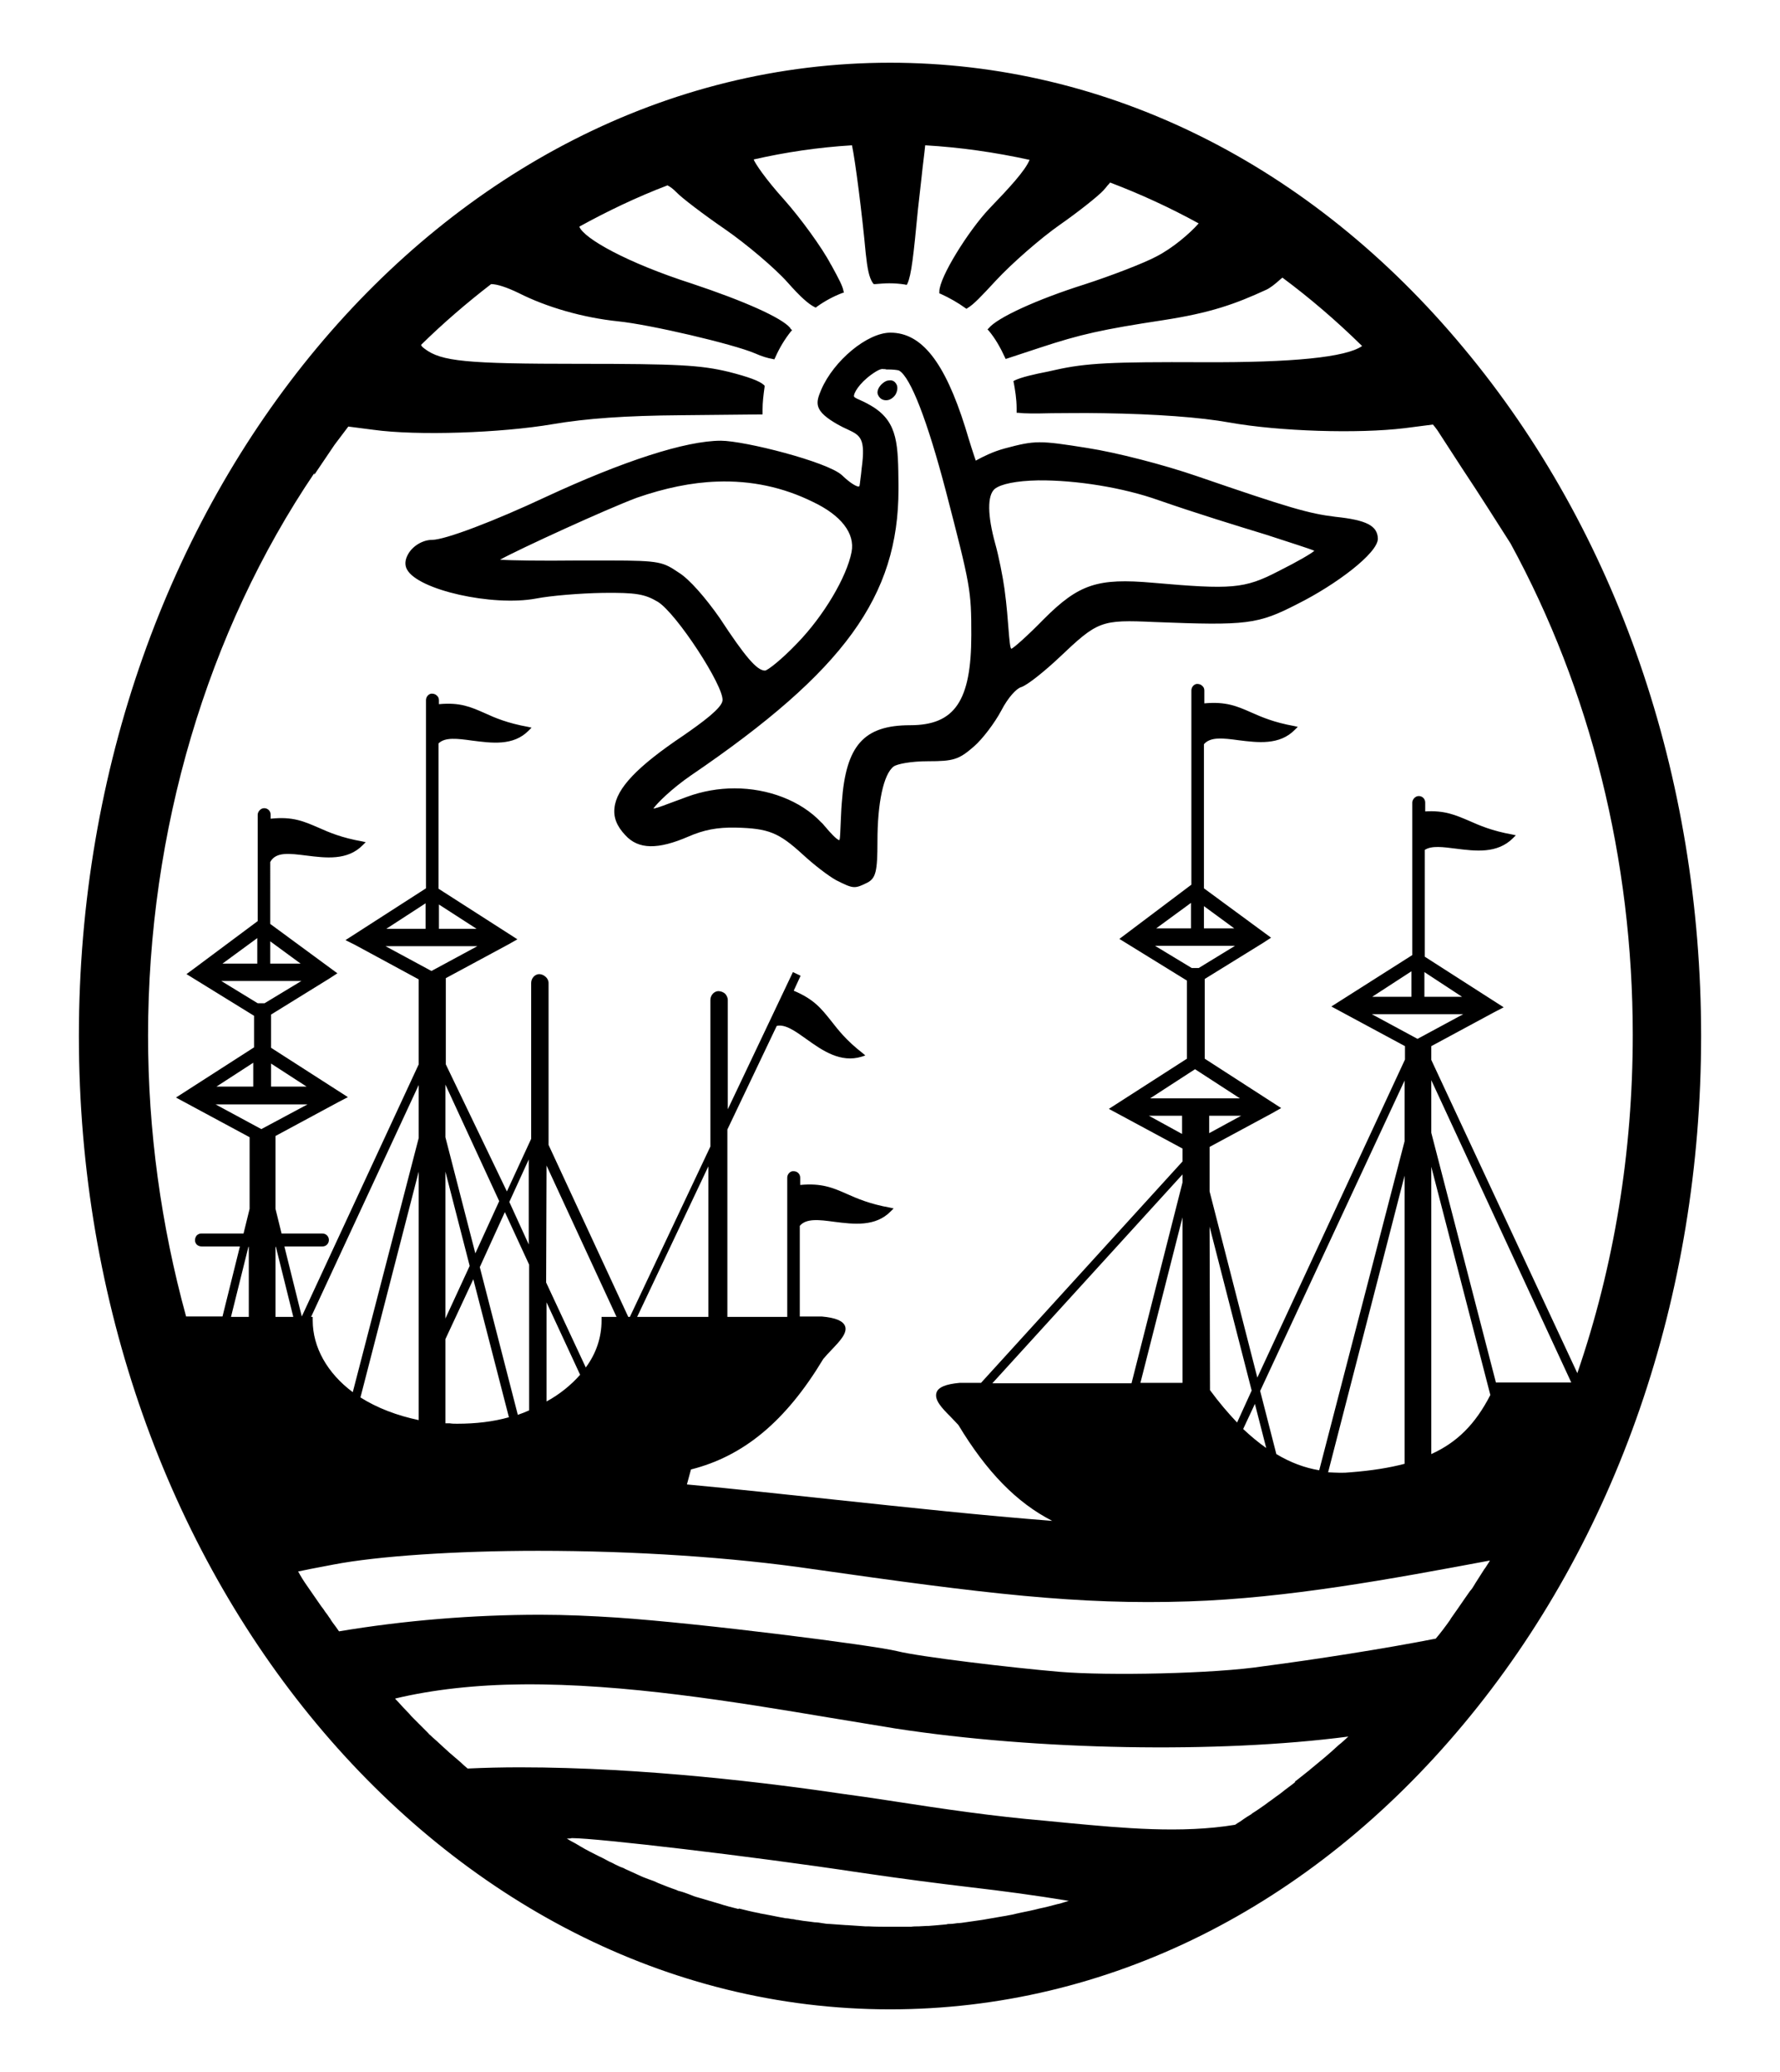 <svg xmlns="http://www.w3.org/2000/svg" viewBox="0 0 440 512"><path d="M330.1 127.7c-6.6-.8-11.4-2.2-34.1-10-8.4-2.9-20.1-5.9-27.2-7-11.9-1.9-12.9-1.9-20.4.1-3 .8-5.5 2.1-6.8 2.8-.2.1-.3.2-.4.2-.4-1.1-1.5-4.5-2.6-8.2-5.1-16.2-10.8-23.4-18.5-23.4-5.7 0-14 6.9-17.1 14.1-1.4 3.3-1.9 5.2 4.1 8.6.9.5 1.7.9 2.4 1.2 3.2 1.5 4.5 2.2 3.5 9.6-.1 1.1-.2 1.9-.3 2.6-.1.9-.2 1.8-.3 1.9h-.4c-.3-.1-1.5-.5-3.9-2.8-3.6-3.3-24.1-8.5-29.9-8.5-8.7 0-24.1 5-43.3 13.9-12.8 6-24.9 10.6-28.1 10.6-2.2 0-4.7 1.4-5.9 3.5-.8 1.4-.9 2.7-.3 3.8 2.7 5.1 21.2 9.2 31.9 7.2 3.6-.7 10.8-1.3 16.5-1.4 8.2-.1 10.4.3 13.6 2.2 4.6 2.8 16.4 20.9 16 24.4-.2 1.9-5 5.4-9.6 8.6-11.5 7.7-16.6 13.1-17.1 17.9-.3 2.4.6 4.6 2.7 6.8 3.2 3.5 8 3.6 15.6.3 3.7-1.6 7-2.3 11.7-2.2 8.1.2 10.6 1.2 16.6 6.7 2.6 2.4 6.2 5.2 8.2 6.3 2.2 1.1 3.4 1.7 4.5 1.7.9 0 1.8-.4 3.2-1.1 2.1-1.1 2.5-2.8 2.5-10.2 0-9.5 1.5-16.6 4-18.5.8-.6 4.2-1.3 8.5-1.3 6.3 0 7.6-.4 11.3-3.6 2.2-1.9 5.2-5.9 6.8-8.9 1.7-3.3 3.8-5.5 4.9-5.8 1.6-.5 6-4.1 9.4-7.3 9.6-9.1 10.3-9.4 23.6-8.8 22.9.9 25.5.6 35.4-4.5 9.4-4.7 19.8-12.5 19.8-16.1-.1-3.2-2.8-4.6-10.5-5.4zm-5.2 8.4c-.8.7-4 2.6-9 5.1-8.3 4.3-11.5 4.5-30.9 2.8-13.7-1.2-18.3.3-27 9-3.9 4-7.5 7.2-8 7.3-.3 0-.5-2.3-.7-4.8-.2-2.4-.4-5.6-1-10-.4-2.9-1.4-8-2.3-11.2-1.9-6.9-2-11.9-.1-13.5 1.5-1.2 5.3-2 10.7-2.1 9.4-.1 21.1 1.8 29.8 4.9 9.5 3.3 19.3 6.3 26.5 8.5 5.8 1.9 10.9 3.5 12 4zm-109-35.5c-1.3-.8-2.3-1.3-3.2-1.7-1.4-.6-1.7-.8-1.6-1.2.2-1.2 2.1-3.9 5.6-6 .7-.4 1.3-.6 1.6-.5h.1c.2 0 .5 0 .7.1h.7c.7 0 2.2.1 2.5.3 2.8 1.7 6.9 12.2 11.5 29.7 6.1 23.5 6.3 24.5 6.3 35.6 0 16.3-4.1 22.3-15.1 22.3-11.5 0-15.9 5-16.9 19-.2 2.2-.2 4-.3 5.4-.1 2-.1 3.4-.3 4-.6 0-2.5-2.1-3.4-3.2-.4-.4-.7-.9-1.1-1.2-5.1-5.4-13.2-8.4-21.4-8.4-4 0-8 .7-11.8 2.1-1 .4-1.9.7-2.7 1-2.4.9-4.7 1.8-5.6 1.9.9-1.3 4.5-4.9 9.3-8.2 37.9-25.8 51.3-44.3 51.3-70.7v-1c-.1-9.9-.1-15.4-6.2-19.3zm-48.1 40.9c-3.9-2.6-4.5-3-17.1-3h-8.1c-8.7.1-16.1 0-19-.2 4.9-2.7 26.3-12.5 33.8-15.3 6.9-2.4 13.6-3.8 19.9-4 8.4-.3 16.3 1.4 23.6 5 7 3.3 10.5 7.8 9.6 12.4-1.2 6.2-6.9 15.8-13.4 22.5-3.9 4.1-7.4 6.8-8 6.8-2 0-4.9-3.4-11.2-13-3.5-5-7.5-9.6-10.1-11.2zm53.7-46.7c.5.7.4 1.8-.2 2.8-.6.8-1.4 1.3-2.2 1.3h-.1c-.8 0-1.5-.4-1.9-1.2-.5-.8 0-2.1 1.1-3 .6-.5 1.1-.7 1.6-.7.8-.1 1.3.2 1.7.8zM361.8 86C324 40.5 273.6 15.5 220 15.5 109.4 15.5 19.5 123.4 19.5 256S109.4 496.5 220 496.5c53.6 0 103.9-25 141.8-70.5 37.9-45.4 58.7-105.8 58.7-170s-20.8-124.6-58.7-170zM76 272.9L64.6 279l-11.3-6.1H76zm106.5 198.8c-1.6-.4-3.2-.8-4.7-1.3l-5.1-1.5c-.8-.2-1.6-.5-2.3-.8-.8-.3-1.6-.6-2.4-.8-.1 0-.3-.1-.4-.1-.1-.1-.3-.1-.4-.2-1.5-.5-3-1.1-4.5-1.7-.8-.4-1.6-.7-2.5-1-.8-.3-1.6-.6-2.4-1l-3.3-1.5c-.3-.2-.6-.3-.9-.4-.3-.1-.5-.2-.9-.4-.5-.2-.8-.4-1.4-.7-.5-.2-1.1-.5-1.6-.8-.6-.3-1.1-.6-1.6-.8-1.6-.8-3.2-1.6-4.7-2.5-.8-.5-1.5-.9-2.3-1.3-.3-.2-.7-.4-1-.6h.3c.3 0 .6 0 .9-.1h.2c6 0 43.9 4.4 71 8.5 10.9 1.6 19.5 2.7 27.1 3.6 8.6 1 16.1 2 24.6 3.4-.3.1-.7.2-1 .3-.6.2-1.2.4-1.8.5-1.5.4-3 .8-4.5 1.1-1.5.4-3 .7-4.5 1-.8.2-1.5.3-2.2.5-.7.1-1.4.3-2.2.4-1.7.3-3.4.6-5.2.9l-4.2.6c-.6.1-1.3.2-1.9.2-.7.1-1.3.2-1.9.2-.2 0-.6 0-.8.1-.3 0-.7.1-1 .1-.4 0-.8.1-1.1.1-.4 0-.8.1-1.2.1-.4 0-.9.1-1.2.1h-.5c-.6 0-1.3.1-1.9.1-.7 0-1.3 0-1.9.1h-5c-1.8 0-3.7 0-5.5-.1h-.8c-1.5-.1-3.1-.2-4.5-.3h-.2l-4.2-.3c-.6 0-1.2-.1-1.8-.2-.6-.1-1.2-.2-1.8-.2-.5-.1-1-.1-1.5-.2-.9-.1-1.8-.2-2.8-.4h-.2c-.4-.1-.8-.2-1.2-.2-.5-.1-1-.2-1.5-.2-.5-.1-1.1-.2-1.6-.3-1.5-.3-3-.6-4.7-.9h-.1l-.1-.1h-.2c-1.6-.3-3.2-.7-4.8-1.1l-.2.1zm-53.3-55.5c25.2-.2 52.4 4.3 76.3 8.3 5.6.9 10.8 1.8 15.8 2.6 35 5.4 79.8 6.2 112 2-.8.7-1.6 1.5-2.4 2.1-1.2 1.1-2.3 2.1-3.5 3.1l-3.5 2.9s-.1 0-.1.1l-3.4 2.7c-.1 0-.2.1-.2.2-.1 0-.1.1-.1.2-1.1.9-2.3 1.7-3.5 2.7-.6.4-1.2.9-1.8 1.3-.6.5-1.3.9-1.9 1.4-1 .7-2.1 1.5-3.4 2.3l-.1.1-.1.1c-.1.1-.2.1-.2.1-.3.2-.6.4-.8.5l-.9.6c-.5.4-1 .7-1.5 1l-.6.4c-13.3 2.2-27.9.8-40.8-.4-2.1-.2-4.2-.4-6.2-.6-12.7-1.1-23.8-2.7-39.3-5.1-3.2-.5-6.7-1-10.4-1.5-17.5-2.6-49.3-6.6-80.1-6.6-4.3 0-8.7.1-12.9.3-.6-.5-1.2-1-1.8-1.6-.9-.8-1.9-1.6-2.8-2.4l-.1-.1c-.8-.7-1.5-1.4-2.3-2.1-.7-.7-1.5-1.3-2.3-2.1-.2-.1-.3-.3-.5-.5l-.5-.5-3-3c-.4-.4-.8-.8-1.2-1.3-1-1-1.9-2-2.9-3.1l-.3-.3c-.1-.1-.2-.2-.2-.3 9.2-2.2 19.9-3.4 31.5-3.5zm132.7-3.1c-11.8-1-34.5-3.7-40.1-5.1-6.1-1.5-48.6-6.9-69.3-8.3-6.2-.4-12.5-.7-19-.7-16.5 0-33.6 1.4-49.7 4.1-.2-.3-.5-.7-.7-1-.5-.7-1.1-1.4-1.6-2.3l-.1-.1c-.3-.5-.6-.9-1-1.4-.3-.5-.6-.9-1-1.4-.3-.4-.6-.9-.9-1.3l-2.7-3.9c-.7-1-1.4-2.1-2.1-3.4l1.5-.3c1.8-.4 4.2-.8 7.2-1.4 10.9-2.1 30.3-3.4 50.6-3.4 23.9 0 48 1.6 67.8 4.5 42.7 6.1 65.7 8.9 93 8 24.5-.8 49.9-5.5 74.5-10.1-.1.2-.2.3-.3.5-.3.5-.6.9-.9 1.4-.1.1-.2.2-.3.4l-2.1 3.3-.3.5c-.3.5-.6 1-1 1.4-.5.7-.9 1.3-1.4 2-1.1 1.6-2.2 3.2-3.2 4.6-.1.1-.1.2-.2.3 0 0-.1.1-.1.2-1.2 1.7-2.4 3.3-3.6 4.7-12.7 2.5-30.1 5.2-42.4 6.8-12.2 1.9-38.8 2.4-50.6 1.4zM75.8 268.5H67v-5.7l8.8 5.7zm-13.2-5.9v5.9h-9.1l9.1-5.9zm11.9-20.2l-9.1 5.5h-1.7l-9-5.5h19.8zm-7.7-4.3v-5.5l7.5 5.5h-7.5zm-3.2-6.3v6.3H55l8.6-6.3zm290.2 127.5v-71l14.6 56.4c-3.7 7.2-8.2 11.7-14.6 14.6zm-6.6-92.3v15l-21.1 81.3c-3.6-.6-7.1-1.9-10.6-4l-4-15.6 35.7-76.7zm-37 79.9l2.8 10.9c-2-1.4-3.9-3-5.7-4.7l2.9-6.2zm-.8-3.3l-3.6 7.9c-2.2-2.3-4.5-5-6.7-8l-.1-40.4 10.4 40.5zM298.9 280v-4.3h7.9l-7.9 4.3zm-3.5-15.8l11.1 7.2h-22.2l11.1-7.2zm-9.6-34.8l8.6-6.3v6.3h-8.6zm11.8 0v-5.5l7.5 5.5h-7.5zm7.7 4.3l-9 5.5h-1.7l-9.1-5.5h19.8zm-21.3 42h8.2v4.5l-8.2-4.5zm-140.6 64c-2.2 2.5-5 4.8-8.3 6.6v-24.5l8.3 17.9zm-8.4-22.8l.1-28.9 17.3 37.4h-3.7v.9c0 4.1-1.3 8.1-3.9 11.6l-9.8-21zm22.5 8.5l17.6-37.2v37.2h-17.6zm134.8-24.6v40.9h-10.4l10.4-40.9zm0-10.6v2l-12.6 49.6h-34.4l47-51.6zm-183.8-60.7v-6l9.3 6h-9.3zm9.5 4.3l-11.3 6.1h-.1l-11.3-6.1H118zm-12.8-10.6v6.3h-9.7l9.7-6.3zm20.7 73.8l4.8-10.5v21l-4.8-10.5zm4.9 15.5v36c-.9.4-1.9.8-2.8 1.1l-9.4-36.5 6.2-13.6 6 13zM110.1 281v-13l13.3 28.8-5.9 12.9-7.4-28.7zm0 44.8v-36.3l6 23.3-6 13zm0 5.1l6.9-14.8 8.8 34.1c-3.9 1.1-8.2 1.6-12.8 1.6-.6 0-1.2 0-1.8-.1h-1.1v-20.8zm-33.2-5.5l26.6-57.3v13.1L87.2 344c-6.3-4.7-9.9-11.1-9.9-17.7v-.9h-.4zm26.6-35.9v61.4c-5.3-1.1-10.3-3-14.4-5.6l14.4-55.8zm243.7 1v71.2c-3.8 1-8.2 1.7-13.4 2.1-1.7.2-3.4.1-5.5 0l18.9-73.3zm14.5-39.9l-11.3 6.1-11.3-6.1h22.6zM348.9 240v6.3h-9.7l9.7-6.3zm12.5 6.3h-9.3v-6.1l9.3 6.1zm8.4 95.4l-16-61.8v-13l34.6 74.7h-18.6zm-16-79.8v-3.4l15.4-8.3 2.5-1.3-19.5-12.5V210c1.7-1.1 4.5-.7 7.7-.3 4.8.6 10.2 1.3 14.1-2.6l.7-.7-.9-.2c-5-.9-8-2.2-10.7-3.4-3.3-1.4-6-2.6-10.8-2.3v-2.2c0-.9-.7-1.6-1.6-1.6-.9 0-1.6.9-1.6 1.6V236l-20 12.7 18.2 9.8v3.3l-36.5 78.6-11.8-46v-11l15.4-8.3 2.3-1.3-18.9-12.2v-19.7l14.4-8.9 2-1.3-16.6-12.2v-35.6c1.6-1.9 4.8-1.5 8.5-1 4.8.6 10.2 1.3 14-2.6l.7-.7-.9-.2c-5-.9-8-2.2-10.7-3.4-3.4-1.5-6.2-2.7-11.5-2.2v-3.2c0-.5-.2-.9-.6-1.2-.3-.3-.8-.4-1.1-.4h-.2c-.7.1-1.3.8-1.3 1.6v48L276.7 232l16.7 10.3v19.3L274.1 274l18.2 9.8v3.2l-49.8 54.7h-5.3c-3.4.3-5.3 1.1-5.7 2.4-.6 1.8 1.3 3.8 3.4 5.9.7.7 1.4 1.5 2 2.1 7 11.6 14.4 19.2 23.2 23.7-17-1.3-35.5-3.3-53.4-5.2-12.3-1.3-25-2.7-36.9-3.8l1-3.7c13.1-3.3 23.5-12 32.7-27.3.6-.7 1.3-1.5 2-2.2 2.1-2.2 4-4.2 3.4-5.9-.5-1.3-2.3-2.1-5.8-2.4h-5.4v-22.4c1.6-1.9 4.8-1.5 8.5-1 4.8.6 10.2 1.3 14-2.6l.7-.7-.9-.2c-5-.9-8-2.2-10.7-3.4-3.4-1.5-6.2-2.7-11.5-2.2V291c0-.9-.7-1.6-1.6-1.6h-.3c-.7.1-1.3.8-1.3 1.6v34.4h-14.8v-46.3l12.2-25.6c2.1-.5 4.6 1.3 7.4 3.3 3.9 2.8 8.4 5.9 13.6 4.3l.9-.3-.7-.6c-4-3.1-6-5.7-7.8-8-2.4-3-4.2-5.3-9.2-7.4l1.7-3.7-1.9-.9-16.1 33.9v-27c0-.6-.3-1.2-.7-1.6-.5-.4-1.1-.6-1.7-.6-1.1.1-1.9 1.1-1.9 2.2v36.2l-19.9 42.1h-.4l-19.7-42.5v-40c0-.6-.3-1.2-.8-1.6-.5-.4-1-.6-1.6-.6-1.1.1-1.9 1.1-1.9 2.2v38.5l-6 13-15.1-31.4v-21.3l15.4-8.3 2.3-1.3-19.5-12.5v-35.9c1.6-1.6 4.7-1.2 8.3-.7 4.8.6 10.2 1.4 14-2.5l.7-.7-.9-.2c-5-.9-8.1-2.2-10.7-3.4-3.4-1.5-6.1-2.7-11.3-2.2v-1c0-.5-.2-.9-.6-1.2-.3-.3-.8-.4-1.1-.4h-.2c-.7.1-1.3.8-1.3 1.6v46.5l-19.9 12.8 2.4 1.2 15.7 8.5v21l-28.9 62.3-4.3-17.3h9.4c.9 0 1.6-.7 1.6-1.6 0-.9-.7-1.6-1.6-1.6H69.6l-1.5-6.1v-18l15.4-8.3 2.5-1.3-19-12.2v-8.2l14.4-8.9 2-1.3-16.6-12.2V213c1.4-2.6 4.8-2.1 8.9-1.6 4.8.6 10.2 1.3 14-2.6l.7-.7-.9-.2c-5.1-.9-8.1-2.2-10.8-3.4-3.5-1.5-6.3-2.8-11.8-2.2v-1c0-.9-.7-1.6-1.6-1.6-.9 0-1.6.9-1.6 1.6v26.3L48 239.3l-1.9 1.4L62.8 251v7.8l-19.3 12.4 18.2 9.8v17.7l-1.5 6.1H49.7c-.4 0-.8.2-1.1.5-.3.4-.4.8-.4 1.2 0 .4.2.8.5 1.1.4.3.8.4 1.2.4h9.4L55 325.3h-9c-6.2-22.6-9.4-45.9-9.4-69.4 0-50.6 14.6-99.8 41.1-139v.4l5-7.4c1.1-1.5 2.3-3 3.4-4.5l6.2.8c10.8 1.5 31.5.8 44.4-1.4 8.2-1.4 18-2.1 31.7-2.2l20.1-.2v-1.2c0-1.7.2-3.5.5-5.6v-.3l-.2-.2c-1.1-1-3.9-2-8.6-3.2-7-1.7-12.8-2-36.9-2-28.1 0-34.2-.6-38.3-3.7-.7-.5-.9-.8-.9-1 5.4-5.3 11.2-10.3 17.3-15 1.5 0 3.9.8 6.8 2.2 6.9 3.5 15.9 6.1 24.6 7 7.9.8 28.4 5.6 33.8 7.9 1.8.8 3.2 1.2 4.4 1.4l.4.1.2-.4c1.1-2.5 2.4-4.6 3.9-6.5l.3-.3-.3-.3-.1-.1-.1-.2c-2.1-2.5-11.3-6.6-24.2-10.9-16.2-5.2-26.8-11.2-27.9-14.1 6.9-3.8 14.2-7.3 21.8-10.2.8.4 1.5 1 2.2 1.7 1.2 1.3 6.7 5.5 12.1 9.2 5.2 3.6 12.3 9.6 15.4 13.1 3.1 3.5 5.1 5.3 6.7 6.1l.3.1.2-.2c2.1-1.5 4.2-2.6 6.3-3.4l.4-.1-.1-.4c-.2-1.2-1.1-2.9-2.9-6.2l-.3-.5c-2.1-4-7.4-11.3-11.5-15.9-4.6-5.1-7.2-9-7.5-9.9 7.9-1.8 16-3 24.3-3.5.8 3.7 2.5 16.9 3.4 26.7.4 3.7.8 6 1.8 7.4l.2.2h.3c1.2-.1 2.4-.2 3.5-.2 1.4 0 2.6.1 3.9.3l.4.1.2-.3c1-2.2 1.5-6.9 2.6-18.3.3-2.7.6-5.4.9-8 .3-3 .7-5.8.9-7.9 8.6.5 17.1 1.7 25.8 3.6-1.1 2.7-5 6.9-10 12.1-5.1 5.4-12.3 16.9-12.3 20.4v.5l.3.1c2.2 1 4.3 2.2 6.1 3.5l.3.2.3-.2c1.5-.9 3.3-2.8 7-6.8 4-4.3 11-10.4 15.7-13.7 4.6-3.2 9.5-7.1 10.8-8.5.3-.3.7-.8 1.1-1.3.2-.2.4-.4.6-.7 7.4 2.8 14.8 6.2 21.9 10.1-2.2 2.5-6.4 6.1-10.5 8.2-3 1.6-11 4.7-17.8 6.9-11.7 3.7-21.5 8.2-23.6 10.8l-.3.3.3.3c1.6 1.9 2.9 4.2 4 6.6l.2.4 8.5-2.8c10-3.3 15.4-4.5 30.5-6.8 11.7-1.8 17.8-4 25.4-7.5.9-.4 2.2-1.4 3.4-2.5.2-.2.4-.3.6-.5 6.6 4.9 13.3 10.6 19.7 16.9-4 2.8-17.2 4.1-39.3 4-22.7-.1-28.9.2-36.5 1.9l-1.8.4c-3.6.7-6.6 1.4-8.3 2.2l-.3.2.1.4c.3 1.7.7 3.9.7 6.3v1.1h.4c1.6.2 4.1.2 8.3.1 3.3 0 7.3-.1 12.7 0 13 .2 24 1 31.2 2.3 12.3 2.2 31.8 2.8 43.3 1.4l7-.9c.2.2.3.4.5.6.2.3.4.5.6.8l6.1 9.4c4.6 6.9 8.6 13.3 12 18.6 19.8 36.3 30.2 78.2 30.2 121.4 0 29-4.6 57.1-13.7 83.6l-36.1-77.4zM68.1 308.1h.1l4.3 17.3h-4.4v-17.3zm-6.6 0v17.3h-4.4l4.3-17.3h.1z"/></svg>